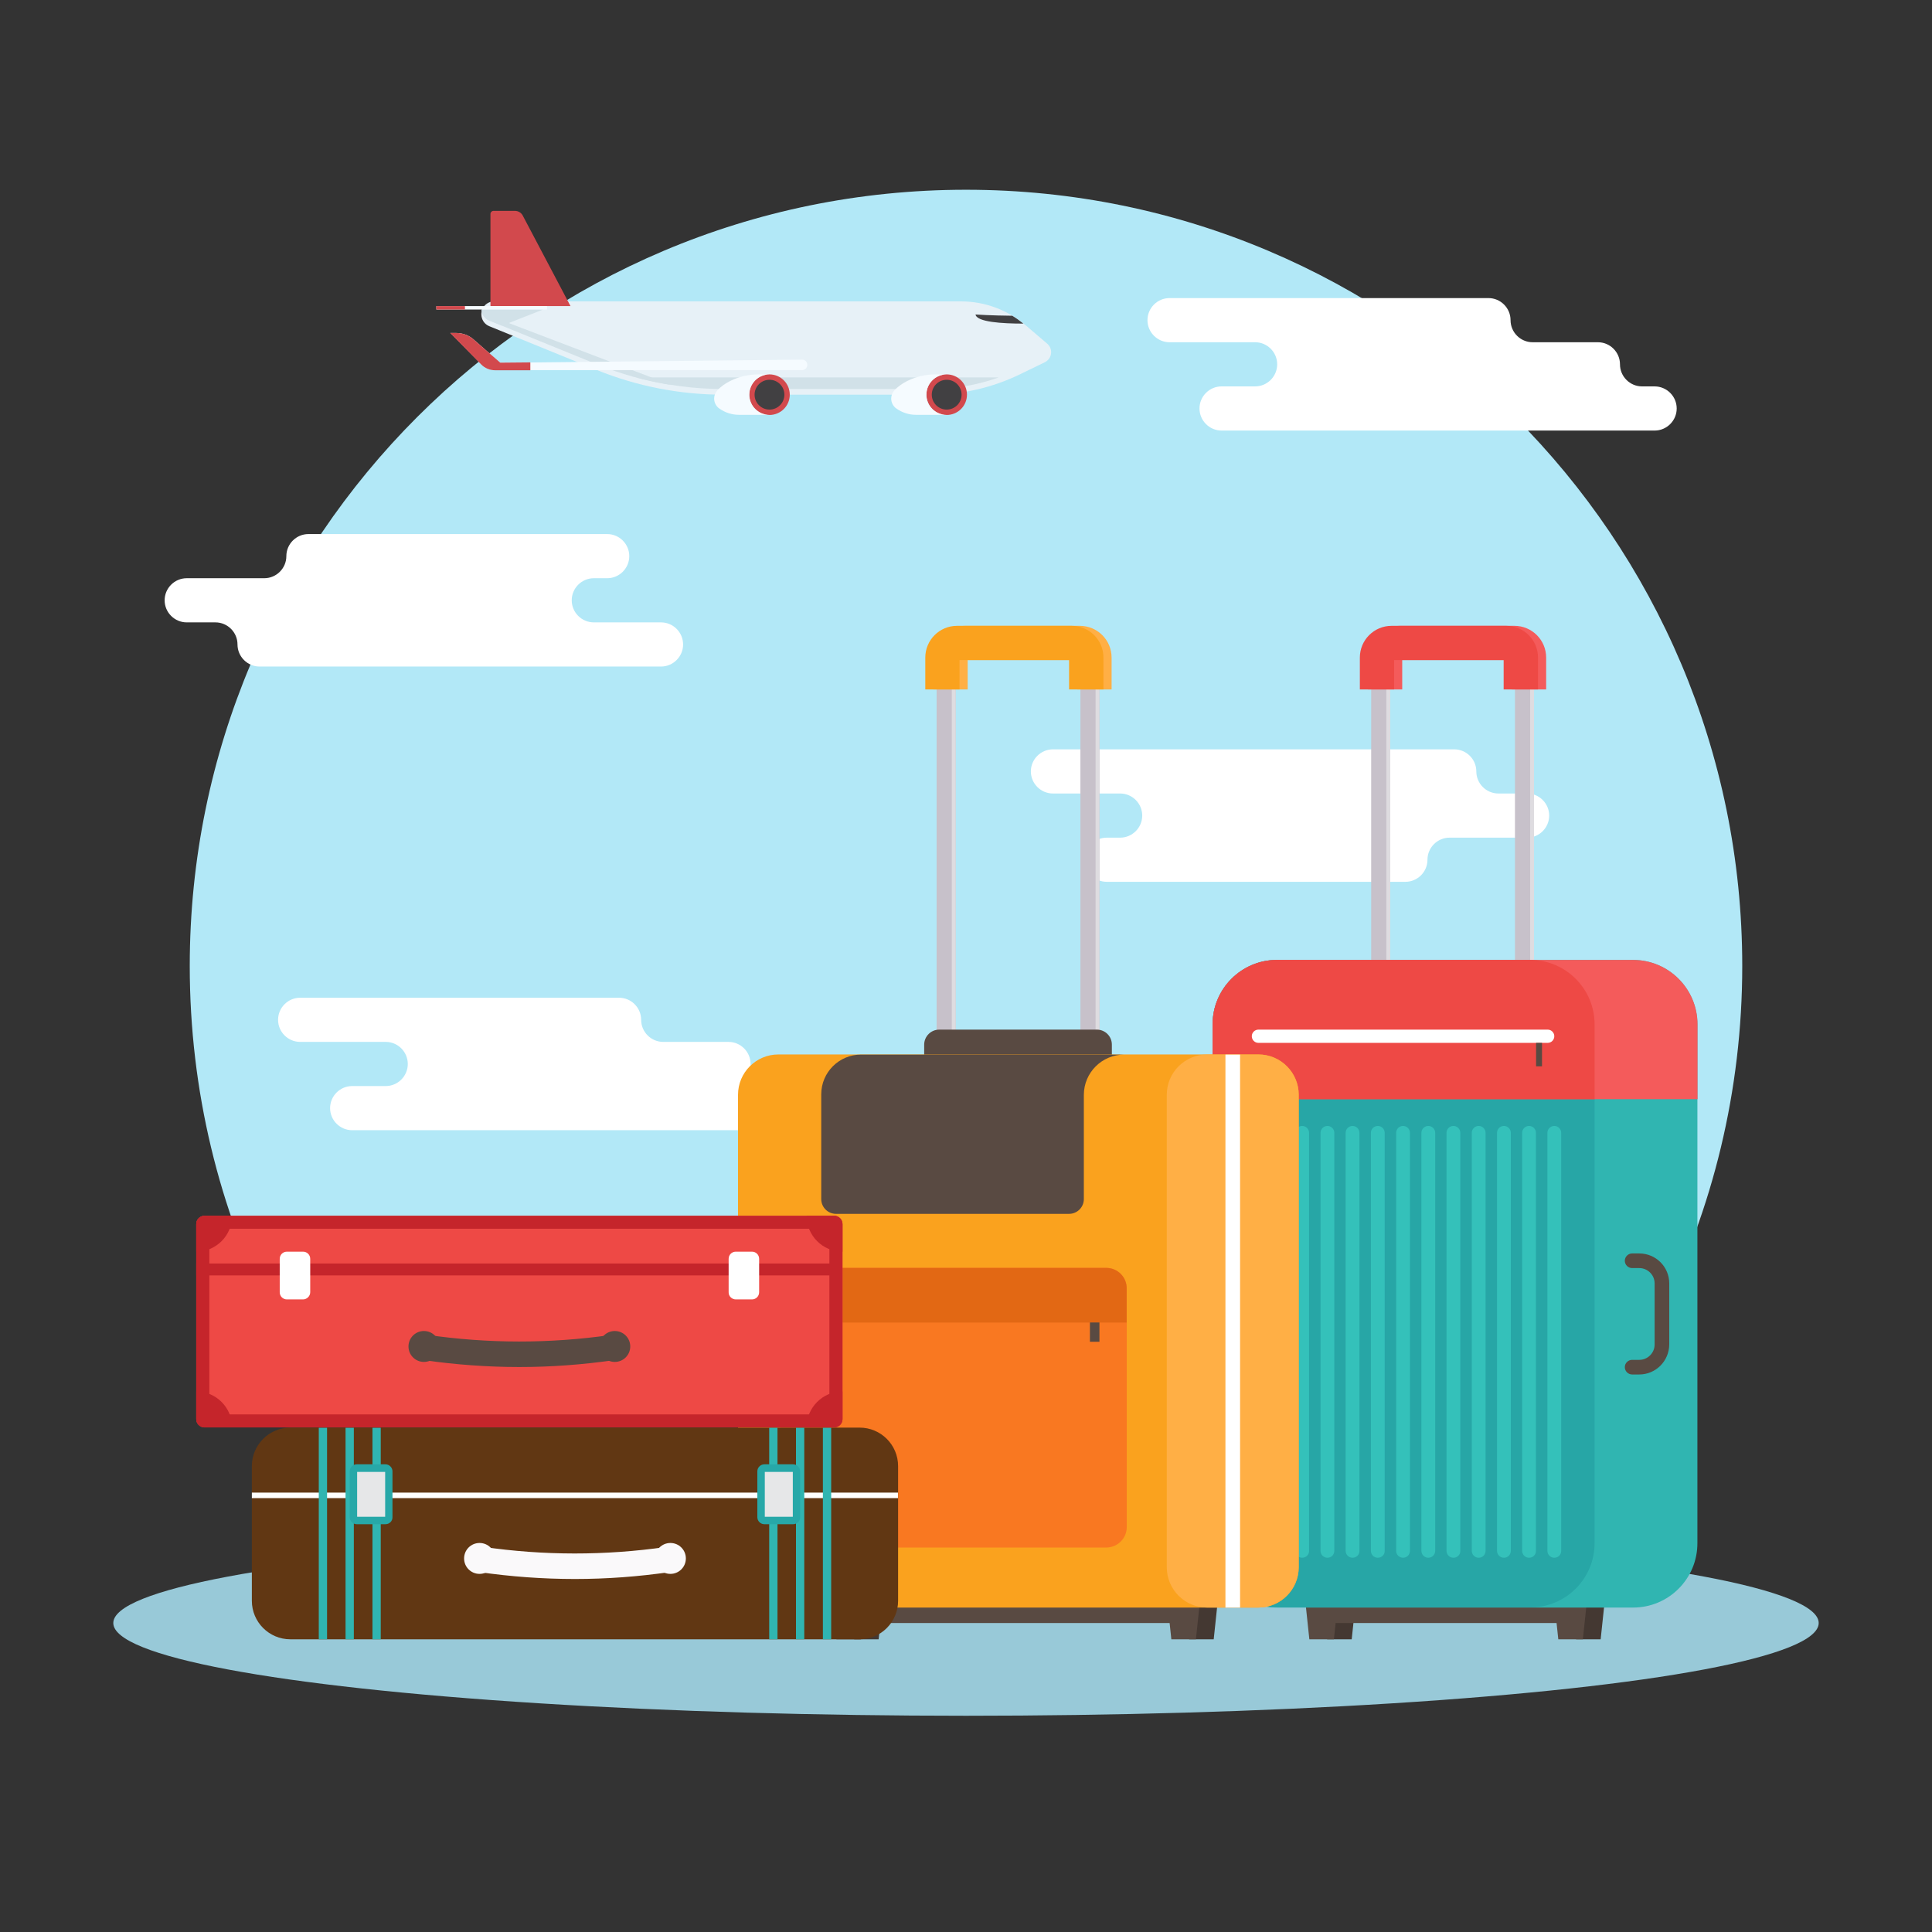 <?xml version="1.0" encoding="utf-8"?>
<!-- Generator: Adobe Illustrator 18.0.0, SVG Export Plug-In . SVG Version: 6.00 Build 0)  -->
<!DOCTYPE svg PUBLIC "-//W3C//DTD SVG 1.1//EN" "http://www.w3.org/Graphics/SVG/1.1/DTD/svg11.dtd">
<svg version="1.1" id="Layer_1" xmlns="http://www.w3.org/2000/svg" xmlns:xlink="http://www.w3.org/1999/xlink" x="0px" y="0px"
	 width="1400px" height="1400px" viewBox="0 0 1400 1400" enable-background="new 0 0 1400 1400" xml:space="preserve">
<rect x="0" y="0" width="1400" height="1400" fill="#333333" stroke="none"/>
<g>
	<path fill="#B2E8F7" d="M1203,952c38-75.8,59.5-161.4,59.5-252c0-310.6-251.8-562.5-562.5-562.5S137.5,389.4,137.5,700
		c0,90.6,21.4,176.2,59.5,252H1203z"/>
	<ellipse fill="#98C9D8" cx="700" cy="1176.1" rx="617.9" ry="67.2"/>
	<g>
		<path fill="#E7F1F7" d="M358.1,218.4h338.3c17.1,0,33.6,6.1,46.7,17.2l15.7,13.4c4.5,3.8,3.6,10.9-1.7,13.5l-17.7,8.6
			c-20.1,9.8-42.2,14.9-64.5,14.9H524.2c-31.5,0-62.8-6.1-92-18l-77.6-31.6c-3.5-1.4-5.8-4.8-5.8-8.6v0
			C348.8,222.6,352.9,218.4,358.1,218.4z"/>
		<path fill="#D2494D" d="M355.4,221.8v-66.8c0-1.2,1-2.2,2.2-2.2h15.5c2.4,0,4.6,1.3,5.7,3.4l34.6,65.6H355.4z"/>
		<path fill="#D1E1E8" d="M723.7,273.5H460.9c20.6,5.5,41.9,8.4,63.3,8.4h150.6C691.5,281.9,708,279.1,723.7,273.5z"/>
		<path fill="#D1E1E8" d="M349.3,226.7c0.9,2.5,2.8,4.6,5.3,5.6l77.6,31.6c17.5,7.1,35.7,12.2,54.3,15.1L349.3,226.7z"/>
		<path fill="#D1E1E8" d="M354.6,232.3l9.2,3.7l30-11.8h-45C349,227.8,351.2,230.9,354.6,232.3z"/>
		<circle fill="#D2494D" cx="557.6" cy="286" r="14.7"/>
		<circle fill="#414042" cx="557.6" cy="286" r="10.8"/>
		<path fill="#F5FBFF" d="M543,286c0-8.1,6.6-14.7,14.7-14.7h-7.8c-7.2,0-14.3,1.5-20.8,4.8c-3.4,1.7-6.8,4-9.4,6.9
			c-1.4,1.6-2.2,3.7-2.2,5.8c0,2.9,1.4,5.6,3.7,7.2c4.2,3,9.2,4.6,14.3,4.6h22.1C549.6,300.6,543,294.1,543,286z"/>
		<circle fill="#D2494D" cx="686" cy="286" r="14.7"/>
		<circle fill="#414042" cx="686" cy="286" r="10.8"/>
		<path fill="#F5FBFF" d="M671.3,286c0-8.1,6.6-14.7,14.7-14.7h-7.8c-7.2,0-14.3,1.5-20.8,4.8c-3.4,1.7-6.8,4-9.4,6.9
			c-1.4,1.6-2.2,3.7-2.2,5.8c0,2.9,1.4,5.6,3.7,7.2c4.2,3,9.2,4.6,14.3,4.6H686C677.9,300.6,671.3,294.1,671.3,286z"/>
		<rect x="316.2" y="221.8" fill="#F5FBFF" width="80.2" height="2.5"/>
		<path fill="#F5FBFF" d="M326.3,241.2l22.5,22.8c2.6,2.7,6.3,4.2,10,4.2h222.4c2.1,0,3.8-1.7,3.8-3.8v0c0-2.1-1.7-3.9-3.9-3.8
			l-218.6,2.3L343.2,246c-3.5-3.1-8-4.7-12.6-4.7H326.3z"/>
		<path fill="#D2494D" d="M384.4,262.6l-21.9,0.2L343.2,246c-3.5-3.1-8-4.7-12.6-4.7h-4.4l22.5,22.8c2.6,2.7,6.3,4.2,10,4.2h25.6
			V262.6z"/>
		<path fill="#414042" d="M706.9,227.9c0.9,5.5,19.4,6.6,34.7,6.6c-2.6-2.1-5.3-4-8.1-5.7C719,228.7,706.9,227.9,706.9,227.9z"/>
		<rect x="316.2" y="221.8" fill="#D2494D" width="20.7" height="2.5"/>
	</g>
	<path fill="#FFFFFF" d="M1173.9,264L1173.9,264c0-8.8-7.2-16-16-16h-47.3c-8.8,0-16-7.2-16-16v0c0-8.8-7.2-16-16-16H847.5
		c-8.8,0-16,7.2-16,16v0c0,8.8,7.2,16,16,16h62c8.8,0,16,7.2,16,16v0c0,8.8-7.2,16-16,16h-24.3c-8.8,0-16,7.2-16,16v0
		c0,8.8,7.2,16,16,16H1199c8.8,0,16-7.2,16-16v0c0-8.8-7.2-16-16-16h-9.1C1181.1,280,1173.9,272.8,1173.9,264z"/>
	<path fill="#FFFFFF" d="M543.9,771L543.9,771c0-8.8-7.2-16-16-16h-47.3c-8.8,0-16-7.2-16-16l0,0c0-8.8-7.2-16-16-16H217.5
		c-8.8,0-16,7.2-16,16l0,0c0,8.8,7.2,16,16,16h62c8.8,0,16,7.2,16,16l0,0c0,8.8-7.2,16-16,16h-24.3c-8.8,0-16,7.2-16,16l0,0
		c0,8.8,7.2,16,16,16H569c8.8,0,16-7.2,16-16l0,0c0-8.8-7.2-16-16-16h-9.1C551.1,787,543.9,779.8,543.9,771z"/>
	<path fill="#FFFFFF" d="M414.3,435L414.3,435c0-8.8,7.2-16,16-16h9.7c8.8,0,16-7.2,16-16v0c0-8.8-7.2-16-16-16H223.5
		c-8.8,0-16,7.2-16,16v0c0,8.8-7.2,16-16,16h-56.2c-8.8,0-16,7.2-16,16v0c0,8.8,7.2,16,16,16h20.8c8.8,0,16,7.2,16,16v0
		c0,8.8,7.2,16,16,16H479c8.8,0,16-7.2,16-16v0c0-8.8-7.2-16-16-16h-48.7C421.5,451,414.3,443.8,414.3,435z"/>
	<path fill="#FFFFFF" d="M827.7,591L827.7,591c0,8.8-7.2,16-16,16H802c-8.8,0-16,7.2-16,16l0,0c0,8.8,7.2,16,16,16h216.4
		c8.8,0,16-7.2,16-16l0,0c0-8.8,7.2-16,16-16h56.2c8.8,0,16-7.2,16-16l0,0c0-8.8-7.2-16-16-16h-20.8c-8.8,0-16-7.2-16-16l0,0
		c0-8.8-7.2-16-16-16H763c-8.8,0-16,7.2-16,16l0,0c0,8.8,7.2,16,16,16h48.7C820.5,575,827.7,582.2,827.7,591z"/>
	<g>
		<g>
			<polygon fill="#443832" points="979.5,1187.9 961.7,1187.9 959.2,1164.3 982,1164.3 			"/>
			<polygon fill="#443832" points="1159.9,1187.9 1142.1,1187.9 1139.6,1164.3 1162.4,1164.3 			"/>
			<polygon fill="#594A42" points="966.6,1187.9 948.8,1187.9 946.3,1164.3 969.1,1164.3 			"/>
			<polygon fill="#594A42" points="1147,1187.9 1129.2,1187.9 1126.7,1164.3 1149.5,1164.3 			"/>
			<polygon fill="#594A42" points="965.6,1176.1 1142,1176.1 1142,1150.7 961.6,1150.7 			"/>
			<g>
				<rect x="993.6" y="494.8" fill="#C7C1CA" width="13.8" height="263.3"/>
			</g>
			<rect x="1004.6" y="494.8" fill="#DEDCE0" width="2.8" height="263.3"/>
			<g>
				<rect x="1097.8" y="494.8" fill="#C7C1CA" width="13.8" height="263.3"/>
			</g>
			<rect x="1108.8" y="494.8" fill="#DEDCE0" width="2.8" height="263.3"/>
			<g>
				<path fill="#F45B5B" d="M1120.3,499.6h-24.8v-21.3h-79.4v21.3h-24.8v-23.1c0-12.7,10.3-23,23-23h83.1c12.7,0,23,10.3,23,23
					V499.6z"/>
			</g>
			<path fill="#30B5B1" d="M1183.4,1164.9H925.4c-25.8,0-46.7-20.9-46.7-46.7V742.3c0-25.8,20.9-46.7,46.7-46.7h257.9
				c25.8,0,46.7,20.9,46.7,46.7v375.8C1230.1,1144,1209.2,1164.9,1183.4,1164.9z"/>
			<path fill="#27A6A6" d="M1155.5,1118.2V742.3c0-25.8-20.9-46.7-46.7-46.7H925.4c-25.8,0-46.7,20.9-46.7,46.7v375.8
				c0,25.8,20.9,46.7,46.7,46.7h183.3C1134.6,1164.9,1155.5,1144,1155.5,1118.2z"/>
			<path fill="#F45B5B" d="M1183.4,695.6H925.4c-25.8,0-46.7,20.9-46.7,46.7v54.2h351.4v-54.2
				C1230.1,716.5,1209.2,695.6,1183.4,695.6z"/>
			<path fill="#EE4945" d="M1108.8,695.6H925.4c-25.8,0-46.7,20.9-46.7,46.7v54.2h276.8v-54.2
				C1155.5,716.5,1134.6,695.6,1108.8,695.6z"/>
			<g>
				<path fill="#34C1BA" d="M907.1,1128.8L907.1,1128.8c-2.8,0-5-2.3-5-5V820.9c0-2.8,2.3-5,5-5l0,0c2.8,0,5,2.3,5,5v302.9
					C912.1,1126.6,909.9,1128.8,907.1,1128.8z"/>
				<path fill="#34C1BA" d="M925.3,1128.8L925.3,1128.8c-2.8,0-5-2.3-5-5V820.9c0-2.8,2.3-5,5-5h0c2.8,0,5,2.3,5,5v302.9
					C930.4,1126.6,928.1,1128.8,925.3,1128.8z"/>
				<path fill="#34C1BA" d="M943.6,1128.8L943.6,1128.8c-2.8,0-5-2.3-5-5V820.9c0-2.8,2.3-5,5-5l0,0c2.8,0,5,2.3,5,5v302.9
					C948.7,1126.6,946.4,1128.8,943.6,1128.8z"/>
				<path fill="#34C1BA" d="M961.9,1128.8L961.9,1128.8c-2.8,0-5-2.3-5-5V820.9c0-2.8,2.3-5,5-5l0,0c2.8,0,5,2.3,5,5v302.9
					C966.9,1126.6,964.7,1128.8,961.9,1128.8z"/>
				<path fill="#34C1BA" d="M980.1,1128.8L980.1,1128.8c-2.8,0-5-2.3-5-5V820.9c0-2.8,2.3-5,5-5l0,0c2.8,0,5,2.3,5,5v302.9
					C985.2,1126.6,982.9,1128.8,980.1,1128.8z"/>
				<path fill="#34C1BA" d="M998.4,1128.8L998.4,1128.8c-2.8,0-5-2.3-5-5V820.9c0-2.8,2.3-5,5-5l0,0c2.8,0,5,2.3,5,5v302.9
					C1003.5,1126.6,1001.2,1128.8,998.4,1128.8z"/>
				<path fill="#34C1BA" d="M1016.7,1128.8L1016.7,1128.8c-2.8,0-5-2.3-5-5V820.9c0-2.8,2.3-5,5-5l0,0c2.8,0,5,2.3,5,5v302.9
					C1021.7,1126.6,1019.5,1128.8,1016.7,1128.8z"/>
				<path fill="#34C1BA" d="M1035,1128.8L1035,1128.8c-2.8,0-5-2.3-5-5V820.9c0-2.8,2.3-5,5-5l0,0c2.8,0,5,2.3,5,5v302.9
					C1040,1126.6,1037.7,1128.8,1035,1128.8z"/>
				<path fill="#34C1BA" d="M1053.2,1128.8L1053.2,1128.8c-2.8,0-5-2.3-5-5V820.9c0-2.8,2.3-5,5-5l0,0c2.8,0,5,2.3,5,5v302.9
					C1058.3,1126.6,1056,1128.8,1053.2,1128.8z"/>
				<path fill="#34C1BA" d="M1071.5,1128.8L1071.5,1128.8c-2.8,0-5-2.3-5-5V820.9c0-2.8,2.3-5,5-5l0,0c2.8,0,5,2.3,5,5v302.9
					C1076.5,1126.6,1074.3,1128.8,1071.5,1128.8z"/>
				<path fill="#34C1BA" d="M1089.8,1128.8L1089.8,1128.8c-2.8,0-5-2.3-5-5V820.9c0-2.8,2.3-5,5-5l0,0c2.8,0,5,2.3,5,5v302.9
					C1094.8,1126.6,1092.6,1128.8,1089.8,1128.8z"/>
				<path fill="#34C1BA" d="M1108,1128.8L1108,1128.8c-2.8,0-5-2.3-5-5V820.9c0-2.8,2.3-5,5-5l0,0c2.8,0,5,2.3,5,5v302.9
					C1113.1,1126.6,1110.8,1128.8,1108,1128.8z"/>
				<path fill="#34C1BA" d="M1126.3,1128.8L1126.3,1128.8c-2.8,0-5-2.3-5-5V820.9c0-2.8,2.3-5,5-5l0,0c2.8,0,5,2.3,5,5v302.9
					C1131.4,1126.6,1129.1,1128.8,1126.3,1128.8z"/>
			</g>
			<path fill="#FFFFFF" d="M1121.5,755.7H911.9c-2.7,0-4.8-2.2-4.8-4.8l0,0c0-2.7,2.2-4.8,4.8-4.8h209.6c2.7,0,4.8,2.2,4.8,4.8l0,0
				C1126.3,753.5,1124.2,755.7,1121.5,755.7z"/>
			<g>
				<path fill="#594A42" d="M1187.9,996h-5.2c-2.9,0-5.3-2.4-5.3-5.3s2.4-5.3,5.3-5.3h5.2c6.1,0,11.1-5,11.1-11.1V930
					c0-6.1-5-11.1-11.1-11.1h-5.2c-2.9,0-5.3-2.4-5.3-5.3c0-2.9,2.4-5.3,5.3-5.3h5.2c12,0,21.7,9.7,21.7,21.7v44.3
					C1209.5,986.3,1199.8,996,1187.9,996z"/>
			</g>
			<g>
				<path fill="#EE4945" d="M1114.4,499.6h-24.8v-21.3h-79.4v21.3h-24.8v-23.1c0-12.7,10.3-23,23-23h83.1c12.7,0,23,10.3,23,23
					V499.6z"/>
			</g>
			<rect x="1113.1" y="755.7" fill="#594A42" width="4.3" height="17"/>
		</g>
		<g>
			<polygon fill="#443832" points="636.7,1187.9 619,1187.9 616.4,1164.3 639.2,1164.3 			"/>
			<polygon fill="#443832" points="879.5,1187.9 861.7,1187.9 859.2,1164.3 882,1164.3 			"/>
			<polygon fill="#594A42" points="623.8,1187.9 606.1,1187.9 603.6,1164.3 626.3,1164.3 			"/>
			<polygon fill="#594A42" points="866.6,1187.9 848.8,1187.9 846.3,1164.3 869.1,1164.3 			"/>
			<polygon fill="#594A42" points="618.4,1176.1 857.7,1176.1 879.5,1150.7 614.5,1150.7 			"/>
			<g>
				<rect x="678.7" y="494.8" fill="#C7C1CA" width="13.8" height="287.7"/>
			</g>
			<rect x="689.7" y="494.8" fill="#DEDCE0" width="2.8" height="287.7"/>
			<g>
				<rect x="782.9" y="494.8" fill="#C7C1CA" width="13.8" height="287.7"/>
			</g>
			<rect x="793.9" y="494.8" fill="#DEDCE0" width="2.8" height="287.7"/>
			<g>
				<path fill="#FFAF45" d="M805.4,499.6h-24.8v-21.3h-79.4v21.3h-24.8v-23.1c0-12.7,10.3-23,23-23h83.1c12.7,0,23,10.3,23,23V499.6
					z"/>
			</g>
			<path fill="#594A42" d="M794.8,746.1H680.6c-6,0-10.9,4.9-10.9,10.9v24.9c0,6,4.9,10.9,10.9,10.9h114.2c6,0,10.9-4.9,10.9-10.9
				V757C805.7,750.9,800.8,746.1,794.8,746.1z"/>
			<g>
				<path fill="#FAA21E" d="M799.5,499.6h-24.8v-21.3h-79.4v21.3h-24.8v-23.1c0-12.7,10.3-23,23-23h83.1c12.7,0,23,10.3,23,23V499.6
					z"/>
			</g>
			<path fill="#FAA21E" d="M911.9,1164.9H564c-16.1,0-29.2-13.1-29.2-29.2V793.3c0-16.1,13.1-29.2,29.2-29.2h347.9
				c16.1,0,29.2,13.1,29.2,29.2v342.4C941,1151.9,928,1164.9,911.9,1164.9z"/>
			<path fill="#FFAF45" d="M845.5,793.3v342.4c0,16.1,13.1,29.2,29.2,29.2h37.2c16.1,0,29.2-13.1,29.2-29.2V793.3
				c0-16.1-13.1-29.2-29.2-29.2h-37.2C858.5,764.2,845.5,777.2,845.5,793.3z"/>
			<rect x="888" y="764.2" fill="#FFFFFF" width="10.6" height="400.7"/>
			<path fill="#594A42" d="M785.3,764.2H775H623.9c-15.9,0-28.8,12.9-28.8,28.8v75.9c0,5.9,4.8,10.7,10.7,10.7h168.9
				c5.9,0,10.7-4.8,10.7-10.7v-59.2v-16.3c0-16.1,13.1-29.2,29.2-29.2H785.3z"/>
			<path fill="#F97821" d="M801.6,1121.4H580.5c-8.2,0-14.9-6.6-14.9-14.9V933.6c0-8.2,6.6-14.9,14.9-14.9h221.1
				c8.2,0,14.9,6.6,14.9,14.9v172.9C816.5,1114.8,809.8,1121.4,801.6,1121.4z"/>
			<path fill="#E26814" d="M801.6,918.8H580.5c-8.2,0-14.9,6.6-14.9,14.9v24.7h250.8v-24.7C816.5,925.4,809.8,918.8,801.6,918.8z"/>
			<rect x="789.8" y="958.3" fill="#594A42" width="6.9" height="14"/>
		</g>
		<g>
			<path fill="#613713" d="M622.9,1187.9H210.4c-15.4,0-27.9-12.5-27.9-27.9v-97.6c0-15.4,12.5-27.9,27.9-27.9h412.5
				c15.4,0,27.9,12.5,27.9,27.9v97.6C650.8,1175.4,638.3,1187.9,622.9,1187.9z"/>
			<rect x="182.5" y="1081.6" fill="#FFFFFF" width="468.2" height="4"/>
			<g>
				<path fill="#FAF9FA" d="M416.6,1144.2c-23.2,0-46.3-1.7-69.3-5c-5-0.7-8.5-5.4-7.8-10.5c0.7-5,5.4-8.5,10.5-7.8
					c44,6.4,88.6,6.4,132.6,0.1l0.7-0.1c5-0.7,9.7,2.8,10.4,7.8c0.7,5-2.8,9.7-7.8,10.4l-0.7,0.1
					C462.5,1142.5,439.6,1144.2,416.6,1144.2z"/>
			</g>
			<path fill="#FAF9FA" d="M347.5,1140.5L347.5,1140.5c-6.2,0-11.2-5-11.2-11.2l0,0c0-6.2,5-11.2,11.2-11.2l0,0
				c6.2,0,11.2,5,11.2,11.2l0,0C358.7,1135.5,353.7,1140.5,347.5,1140.5z"/>
			<path fill="#FAF9FA" d="M485.8,1140.5L485.8,1140.5c6.2,0,11.2-5,11.2-11.2l0,0c0-6.2-5-11.2-11.2-11.2h0
				c-6.2,0-11.2,5-11.2,11.2l0,0C474.6,1135.5,479.6,1140.5,485.8,1140.5z"/>
			<rect x="231" y="1034.6" fill="#30B5B1" width="6" height="153.3"/>
			<rect x="250.4" y="1034.6" fill="#30B5B1" width="6" height="153.3"/>
			<rect x="269.9" y="1034.6" fill="#30B5B1" width="6" height="153.3"/>
			<rect x="596.3" y="1034.6" fill="#30B5B1" width="6" height="153.3"/>
			<rect x="576.8" y="1034.6" fill="#30B5B1" width="6" height="153.3"/>
			<rect x="557.4" y="1034.6" fill="#30B5B1" width="6" height="153.3"/>
			<path fill="#27A8A8" d="M279.3,1104.5h-20.8c-2.8,0-5.1-2.3-5.1-5.1v-33.2c0-2.8,2.3-5.1,5.1-5.1h20.8c2.8,0,5.1,2.3,5.1,5.1
				v33.2C284.5,1102.2,282.2,1104.5,279.3,1104.5z"/>
			<rect x="258.8" y="1066.6" fill="#E6E7E8" width="20.3" height="32.5"/>
			<path fill="#27A8A8" d="M574.7,1104.5h-20.8c-2.8,0-5.1-2.3-5.1-5.1v-33.2c0-2.8,2.3-5.1,5.1-5.1h20.8c2.8,0,5.1,2.3,5.1,5.1
				v33.2C579.9,1102.2,577.6,1104.5,574.7,1104.5z"/>
			<rect x="554.2" y="1066.6" fill="#E6E7E8" width="20.3" height="32.5"/>
		</g>
		<g>
			<path fill="#EE4945" d="M604.5,1034.3H148.2c-3.3,0-6-2.7-6-6V887c0-3.3,2.7-6,6-6h456.3c3.3,0,6,2.7,6,6v141.4
				C610.5,1031.6,607.8,1034.3,604.5,1034.3z"/>
			<g>
				<path fill="#594A42" d="M376.4,990.6c-23.2,0-46.3-1.7-69.3-5c-5-0.7-8.5-5.4-7.8-10.5c0.7-5,5.4-8.5,10.5-7.8
					c44,6.4,88.6,6.4,132.6,0.1l0.7-0.1c5-0.7,9.7,2.8,10.4,7.8c0.7,5-2.8,9.7-7.8,10.4l-0.7,0.1
					C422.2,988.9,399.3,990.6,376.4,990.6z"/>
			</g>
			<path fill="#594A42" d="M307.2,986.9L307.2,986.9c-6.2,0-11.2-5-11.2-11.2l0,0c0-6.2,5-11.2,11.2-11.2l0,0
				c6.2,0,11.2,5,11.2,11.2l0,0C318.4,981.9,313.4,986.9,307.2,986.9z"/>
			<path fill="#594A42" d="M445.5,986.9L445.5,986.9c6.2,0,11.2-5,11.2-11.2l0,0c0-6.2-5-11.2-11.2-11.2h0c-6.2,0-11.2,5-11.2,11.2
				l0,0C434.3,981.9,439.3,986.9,445.5,986.9z"/>
			<path fill="#C5252B" d="M168.2,881h-20c-3.3,0-6,2.7-6,6v20C156.6,907,168.2,895.3,168.2,881z"/>
			<path fill="#C5252B" d="M168.2,1034.3h-20c-3.3,0-6-2.7-6-6v-20C156.6,1008.3,168.2,1020,168.2,1034.3z"/>
			<path fill="#C5252B" d="M584.5,881h20c3.3,0,6,2.7,6,6v20C596.1,907,584.5,895.3,584.5,881z"/>
			<path fill="#C5252B" d="M584.5,1034.3h20c3.3,0,6-2.7,6-6v-20C596.1,1008.3,584.5,1020,584.5,1034.3z"/>
			<rect x="142.2" y="915.6" fill="#C5252B" width="468.2" height="8.6"/>
			<path fill="#C5252B" d="M604.5,881H148.2c-3.3,0-6,2.7-6,6v141.4c0,3.3,2.7,6,6,6h456.3c3.3,0,6-2.7,6-6V887
				C610.5,883.7,607.8,881,604.5,881z M601,1024.9H151.7V890.4H601V1024.9z"/>
			<path fill="#FFFFFF" d="M219.6,941.6h-11.7c-2.9,0-5.2-2.3-5.2-5.2v-24.2c0-2.9,2.3-5.2,5.2-5.2h11.7c2.9,0,5.2,2.3,5.2,5.2v24.2
				C224.8,939.2,222.4,941.6,219.6,941.6z"/>
			<path fill="#FFFFFF" d="M533.2,941.6h11.7c2.9,0,5.2-2.3,5.2-5.2v-24.2c0-2.9-2.3-5.2-5.2-5.2h-11.7c-2.9,0-5.2,2.3-5.2,5.2v24.2
				C527.9,939.2,530.3,941.6,533.2,941.6z"/>
		</g>
	</g>
</g>
</svg>
